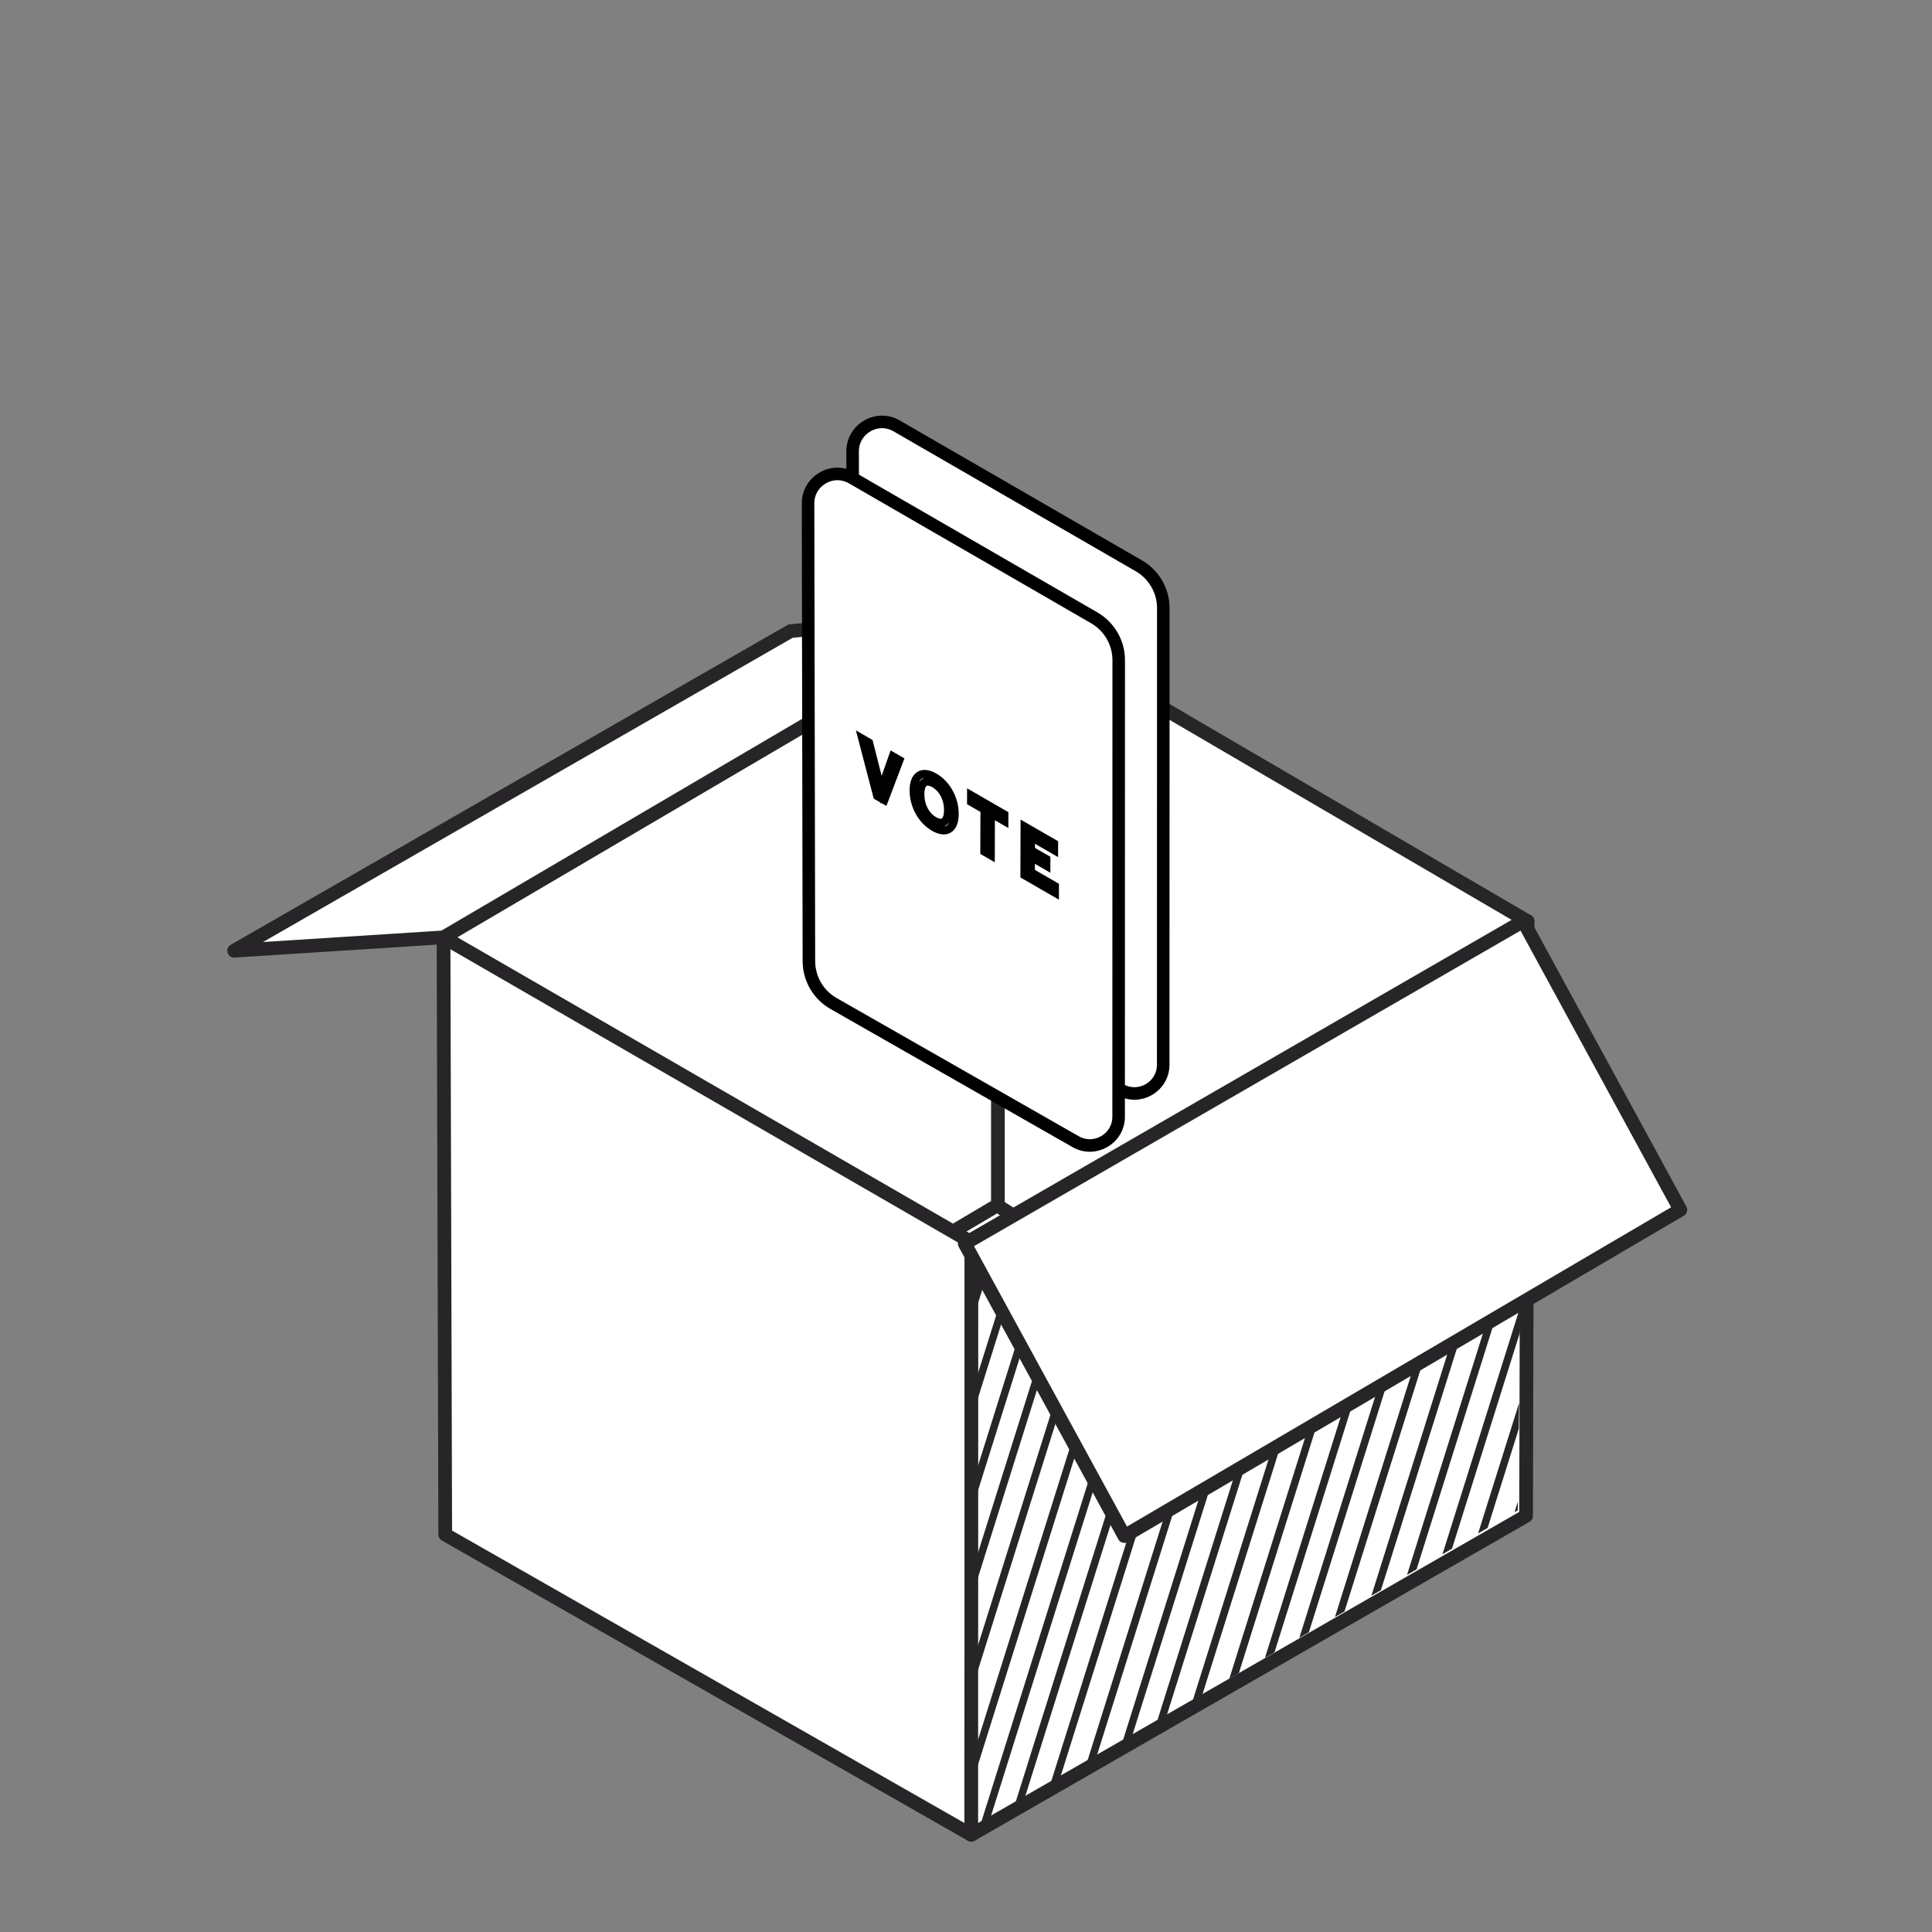 <svg xmlns="http://www.w3.org/2000/svg" xmlns:xlink="http://www.w3.org/1999/xlink" viewBox="0 0 260 260" width="260" height="260" preserveAspectRatio="xMidYMid slice" style="width: 100%; height: 100%; transform: translate3d(0px, 0px, 0px); content-visibility: visible;"><rect x="0" y="0" width="260" height="260" fill="#808080" stroke="none"/><defs><clipPath id="__lottie_element_30"><rect width="260" height="260" x="0" y="0"></rect></clipPath><clipPath id="__lottie_element_32"><path d="M0,0 L53,0 L53,110 L0,110z"></path></clipPath><clipPath id="__lottie_element_39"><path d="M0,0 L53,0 L53,110 L0,110z"></path></clipPath><clipPath id="__lottie_element_46"><path d="M0,0 L203,0 L203,180 L0,180z"></path></clipPath><clipPath id="__lottie_element_53"><path fill="#ffffff" clip-rule="nonzero" d=" M1.833,4.564 C1.833,4.564 2.458,82.75 2.458,82.75 C2.458,82.75 75.25,40.25 75.25,40.25 C75.25,40.25 76.25,-38.436 76.25,-38.436 C76.25,-38.436 1.833,4.564 1.833,4.564" fill-opacity="1"></path></clipPath></defs><g clip-path="url(#__lottie_element_30)"><g clip-path="url(#__lottie_element_46)" transform="matrix(1,0,0,1,27.5,73)" opacity="1" style="display: block;"><g transform="matrix(1.229,0,0,1.229,-64.02,-32.022)" opacity="1" style="display: block;"><g opacity="1" transform="matrix(1,0,0,1,137.633,68.16)"><path fill="rgb(255,255,255)" fill-opacity="1" d=" M-1.547,34.534 C-1.547,34.534 -59.352,1.138 -59.352,1.138 C-59.352,1.138 1.352,-34.534 1.352,-34.534 C1.352,-34.534 59.352,-0.626 59.352,-0.626 C59.352,-0.626 -1.547,34.534 -1.547,34.534z"></path><path stroke-linecap="round" stroke-linejoin="round" fill-opacity="0" stroke="rgb(39,37,40)" stroke-opacity="1" stroke-width="1.5" d=" M-1.547,34.534 C-1.547,34.534 -59.352,1.138 -59.352,1.138 C-59.352,1.138 1.352,-34.534 1.352,-34.534 C1.352,-34.534 59.352,-0.626 59.352,-0.626 C59.352,-0.626 -1.547,34.534 -1.547,34.534z"></path></g><g opacity="1" transform="matrix(1,0,0,1,97.223,52.583)"><path fill="rgb(255,255,255)" fill-opacity="1" d=" M-18.941,16.714 C-18.941,16.714 -41.871,18.18 -41.871,18.18 C-41.871,18.18 19.052,-16.816 19.052,-16.816 C19.052,-16.816 41.87,-18.993 41.87,-18.993 C41.87,-18.993 -18.941,16.714 -18.941,16.714z"></path><path stroke-linecap="round" stroke-linejoin="round" fill-opacity="0" stroke="rgb(39,37,40)" stroke-opacity="1" stroke-width="1.5" d=" M-18.941,16.714 C-18.941,16.714 -41.871,18.18 -41.871,18.18 C-41.871,18.18 19.052,-16.816 19.052,-16.816 C19.052,-16.816 41.87,-18.993 41.87,-18.993 C41.87,-18.993 -18.941,16.714 -18.941,16.714z"></path></g><g opacity="1" transform="matrix(1,0,0,1,167.088,96.598)"><path fill="rgb(255,255,255)" fill-opacity="1" d=" M9.076,-4.852 C9.076,-4.852 9.051,-3.868 9.051,-3.868 C9,-1.957 7.955,-0.21 6.294,0.736 C6.294,0.736 -5.058,7.201 -5.058,7.201 C-6.874,8.236 -9.13,6.921 -9.125,4.831 C-9.125,4.831 -9.124,4.046 -9.124,4.046 C-9.12,2.279 -8.184,0.646 -6.661,-0.251 C-6.661,-0.251 5.112,-7.187 5.112,-7.187 C6.891,-8.236 9.13,-6.917 9.076,-4.852z"></path><path stroke-linecap="round" stroke-linejoin="round" fill-opacity="0" stroke="rgb(39,37,40)" stroke-opacity="1" stroke-width="1.5" d=" M9.076,-4.852 C9.076,-4.852 9.051,-3.868 9.051,-3.868 C9,-1.957 7.955,-0.21 6.294,0.736 C6.294,0.736 -5.058,7.201 -5.058,7.201 C-6.874,8.236 -9.13,6.921 -9.125,4.831 C-9.125,4.831 -9.124,4.046 -9.124,4.046 C-9.12,2.279 -8.184,0.646 -6.661,-0.251 C-6.661,-0.251 5.112,-7.187 5.112,-7.187 C6.891,-8.236 9.13,-6.917 9.076,-4.852z"></path></g><g opacity="1" transform="matrix(1,0,0,1,136.63,67.506)"><path stroke-linecap="butt" stroke-linejoin="round" fill-opacity="0" stroke="rgb(39,37,40)" stroke-opacity="1" stroke-width="1.5" d=" M2.356,-33.881 C2.356,-33.881 2.356,31.094 2.356,31.094 C2.356,31.094 -2.355,33.881 -2.355,33.881"></path></g><g opacity="1" transform="matrix(1,0,0,1,139.859,99.253)"><path stroke-linecap="butt" stroke-linejoin="round" fill-opacity="0" stroke="rgb(39,37,40)" stroke-opacity="1" stroke-width="1.5" d=" M-0.732,-0.469 C-0.732,-0.469 0.732,0.469 0.732,0.469"></path></g><g opacity="1" transform="matrix(1,0,0,1,107.184,118.433)"><path fill="rgb(255,255,255)" fill-opacity="1" d=" M28.884,49.135 C28.884,49.135 -28.716,16.258 -28.716,16.258 C-28.716,16.258 -28.902,-49.135 -28.902,-49.135 C-28.902,-49.135 28.902,-15.74 28.902,-15.74 C28.902,-15.74 28.884,49.135 28.884,49.135z"></path><path stroke-linecap="butt" stroke-linejoin="round" fill-opacity="0" stroke="rgb(39,37,40)" stroke-opacity="1" stroke-width="1.5" d=" M28.884,49.135 C28.884,49.135 -28.716,16.258 -28.716,16.258 C-28.716,16.258 -28.902,-49.135 -28.902,-49.135 C-28.902,-49.135 28.902,-15.74 28.902,-15.74 C28.902,-15.74 28.884,49.135 28.884,49.135z"></path></g><g opacity="1" transform="matrix(1,0,0,1,166.526,117.551)"><path fill="rgb(255,255,255)" fill-opacity="1" d=" M30.458,-50.018 C30.458,-50.018 30.296,15.097 30.296,15.097 C30.296,15.097 -30.458,50.018 -30.458,50.018 C-30.458,50.018 -30.441,-14.857 -30.441,-14.857 C-30.441,-14.857 30.458,-50.018 30.458,-50.018z"></path><path stroke-linecap="round" stroke-linejoin="round" fill-opacity="0" stroke="rgb(39,37,40)" stroke-opacity="1" stroke-width="1.5" d=" M30.458,-50.018 C30.458,-50.018 30.296,15.097 30.296,15.097 C30.296,15.097 -30.458,50.018 -30.458,50.018 C-30.458,50.018 -30.441,-14.857 -30.441,-14.857 C-30.441,-14.857 30.458,-50.018 30.458,-50.018z"></path></g></g><g clip-path="url(#__lottie_element_53)" transform="matrix(1,0,0,1,101.5,90)" opacity="1" style="display: block;"><g opacity="1" transform="matrix(1,0,0,1,-128.082,-112.559)"><g opacity="1" transform="matrix(1,0,0,1,192.413,162.902)"><path stroke-linecap="round" stroke-linejoin="round" fill-opacity="0" stroke="rgb(39,37,40)" stroke-opacity="1" stroke-width="1" d=" M-27.51,87.529 C-27.51,87.529 27.51,-87.529 27.51,-87.529"></path></g><g opacity="1" transform="matrix(1,0,0,1,197.054,160.592)"><path stroke-linecap="round" stroke-linejoin="round" fill-opacity="0" stroke="rgb(39,37,40)" stroke-opacity="1" stroke-width="1" d=" M-27.51,87.529 C-27.51,87.529 27.51,-87.529 27.51,-87.529"></path></g><g opacity="1" transform="matrix(1,0,0,1,203.208,153.746)"><path stroke-linecap="round" stroke-linejoin="round" fill-opacity="0" stroke="rgb(39,37,40)" stroke-opacity="1" stroke-width="1" d=" M-27.51,87.529 C-27.51,87.529 27.51,-87.529 27.51,-87.529"></path></g><g opacity="1" transform="matrix(1,0,0,1,207.849,151.437)"><path stroke-linecap="round" stroke-linejoin="round" fill-opacity="0" stroke="rgb(39,37,40)" stroke-opacity="1" stroke-width="1" d=" M-27.51,87.529 C-27.51,87.529 27.51,-87.529 27.51,-87.529"></path></g><g opacity="1" transform="matrix(1,0,0,1,213.533,145.374)"><path stroke-linecap="round" stroke-linejoin="round" fill-opacity="0" stroke="rgb(39,37,40)" stroke-opacity="1" stroke-width="1" d=" M-27.51,87.529 C-27.51,87.529 27.51,-87.528 27.51,-87.528"></path></g><g opacity="1" transform="matrix(1,0,0,1,218.172,143.065)"><path stroke-linecap="round" stroke-linejoin="round" fill-opacity="0" stroke="rgb(39,37,40)" stroke-opacity="1" stroke-width="1" d=" M-27.51,87.529 C-27.51,87.529 27.51,-87.528 27.51,-87.528"></path></g><g opacity="1" transform="matrix(1,0,0,1,224.326,136.219)"><path stroke-linecap="round" stroke-linejoin="round" fill-opacity="0" stroke="rgb(39,37,40)" stroke-opacity="1" stroke-width="1" d=" M-27.51,87.529 C-27.51,87.529 27.51,-87.528 27.51,-87.528"></path></g><g opacity="1" transform="matrix(1,0,0,1,228.967,133.909)"><path stroke-linecap="round" stroke-linejoin="round" fill-opacity="0" stroke="rgb(39,37,40)" stroke-opacity="1" stroke-width="1" d=" M-27.51,87.529 C-27.51,87.529 27.51,-87.528 27.51,-87.528"></path></g><g opacity="1" transform="matrix(1,0,0,1,236.096,123.289)"><path stroke-linecap="round" stroke-linejoin="round" fill-opacity="0" stroke="rgb(39,37,40)" stroke-opacity="1" stroke-width="1" d=" M-27.51,87.529 C-27.51,87.529 27.51,-87.529 27.51,-87.529"></path></g><g opacity="1" transform="matrix(1,0,0,1,240.737,120.98)"><path stroke-linecap="round" stroke-linejoin="round" fill-opacity="0" stroke="rgb(39,37,40)" stroke-opacity="1" stroke-width="1" d=" M-27.51,87.529 C-27.51,87.529 27.51,-87.529 27.51,-87.529"></path></g><g opacity="1" transform="matrix(1,0,0,1,131.648,157.165)"><path stroke-linecap="round" stroke-linejoin="round" fill-opacity="0" stroke="rgb(39,37,40)" stroke-opacity="1" stroke-width="1" d=" M-27.511,87.529 C-27.511,87.529 27.51,-87.529 27.51,-87.529"></path></g><g opacity="1" transform="matrix(1,0,0,1,136.288,154.855)"><path stroke-linecap="round" stroke-linejoin="round" fill-opacity="0" stroke="rgb(39,37,40)" stroke-opacity="1" stroke-width="1" d=" M-27.51,87.529 C-27.51,87.529 27.51,-87.529 27.51,-87.529"></path></g><g opacity="1" transform="matrix(1,0,0,1,142.442,148.009)"><path stroke-linecap="round" stroke-linejoin="round" fill-opacity="0" stroke="rgb(39,37,40)" stroke-opacity="1" stroke-width="1" d=" M-27.51,87.529 C-27.51,87.529 27.51,-87.529 27.51,-87.529"></path></g><g opacity="1" transform="matrix(1,0,0,1,147.082,145.699)"><path stroke-linecap="round" stroke-linejoin="round" fill-opacity="0" stroke="rgb(39,37,40)" stroke-opacity="1" stroke-width="1" d=" M-27.51,87.529 C-27.51,87.529 27.51,-87.528 27.51,-87.528"></path></g><g opacity="1" transform="matrix(1,0,0,1,152.766,139.637)"><path stroke-linecap="round" stroke-linejoin="round" fill-opacity="0" stroke="rgb(39,37,40)" stroke-opacity="1" stroke-width="1" d=" M-27.51,87.529 C-27.51,87.529 27.51,-87.529 27.51,-87.529"></path></g><g opacity="1" transform="matrix(1,0,0,1,157.406,137.327)"><path stroke-linecap="round" stroke-linejoin="round" fill-opacity="0" stroke="rgb(39,37,40)" stroke-opacity="1" stroke-width="1" d=" M-27.51,87.529 C-27.51,87.529 27.51,-87.528 27.51,-87.528"></path></g><g opacity="1" transform="matrix(1,0,0,1,163.56,130.482)"><path stroke-linecap="round" stroke-linejoin="round" fill-opacity="0" stroke="rgb(39,37,40)" stroke-opacity="1" stroke-width="1" d=" M-27.51,87.529 C-27.51,87.529 27.51,-87.529 27.51,-87.529"></path></g><g opacity="1" transform="matrix(1,0,0,1,168.201,128.172)"><path stroke-linecap="round" stroke-linejoin="round" fill-opacity="0" stroke="rgb(39,37,40)" stroke-opacity="1" stroke-width="1" d=" M-27.51,87.529 C-27.51,87.529 27.51,-87.529 27.51,-87.529"></path></g><g opacity="1" transform="matrix(1,0,0,1,175.33,117.552)"><path stroke-linecap="round" stroke-linejoin="round" fill-opacity="0" stroke="rgb(39,37,40)" stroke-opacity="1" stroke-width="1" d=" M-27.51,87.529 C-27.51,87.529 27.51,-87.529 27.51,-87.529"></path></g><g opacity="1" transform="matrix(1,0,0,1,179.97,115.242)"><path stroke-linecap="round" stroke-linejoin="round" fill-opacity="0" stroke="rgb(39,37,40)" stroke-opacity="1" stroke-width="1" d=" M-27.51,87.529 C-27.51,87.529 27.51,-87.529 27.51,-87.529"></path></g><g opacity="1" transform="matrix(1,0,0,1,186.124,108.397)"><path stroke-linecap="round" stroke-linejoin="round" fill-opacity="0" stroke="rgb(39,37,40)" stroke-opacity="1" stroke-width="1" d=" M-27.51,87.529 C-27.51,87.529 27.51,-87.529 27.51,-87.529"></path></g><g opacity="1" transform="matrix(1,0,0,1,190.765,106.087)"><path stroke-linecap="round" stroke-linejoin="round" fill-opacity="0" stroke="rgb(39,37,40)" stroke-opacity="1" stroke-width="1" d=" M-27.51,87.529 C-27.51,87.529 27.51,-87.529 27.51,-87.529"></path></g><g opacity="1" transform="matrix(1,0,0,1,196.449,100.025)"><path stroke-linecap="round" stroke-linejoin="round" fill-opacity="0" stroke="rgb(39,37,40)" stroke-opacity="1" stroke-width="1" d=" M-27.51,87.529 C-27.51,87.529 27.51,-87.529 27.51,-87.529"></path></g><g opacity="1" transform="matrix(1,0,0,1,201.088,97.715)"><path stroke-linecap="round" stroke-linejoin="round" fill-opacity="0" stroke="rgb(39,37,40)" stroke-opacity="1" stroke-width="1" d=" M-27.51,87.529 C-27.51,87.529 27.51,-87.529 27.51,-87.529"></path></g><g opacity="1" transform="matrix(1,0,0,1,207.242,90.869)"><path stroke-linecap="round" stroke-linejoin="round" fill-opacity="0" stroke="rgb(39,37,40)" stroke-opacity="1" stroke-width="1" d=" M-27.51,87.529 C-27.51,87.529 27.51,-87.529 27.51,-87.529"></path></g><g opacity="1" transform="matrix(1,0,0,1,211.883,88.559)"><path stroke-linecap="round" stroke-linejoin="round" fill-opacity="0" stroke="rgb(39,37,40)" stroke-opacity="1" stroke-width="1" d=" M-27.51,87.529 C-27.51,87.529 27.51,-87.529 27.51,-87.529"></path></g><g opacity="1" transform="matrix(1,0,0,1,67.658,162.371)"><path stroke-linecap="round" stroke-linejoin="round" fill-opacity="0" stroke="rgb(39,37,40)" stroke-opacity="1" stroke-width="1" d=" M-27.51,87.529 C-27.51,87.529 27.51,-87.529 27.51,-87.529"></path></g><g opacity="1" transform="matrix(1,0,0,1,72.299,160.062)"><path stroke-linecap="round" stroke-linejoin="round" fill-opacity="0" stroke="rgb(39,37,40)" stroke-opacity="1" stroke-width="1" d=" M-27.51,87.529 C-27.51,87.529 27.51,-87.529 27.51,-87.529"></path></g><g opacity="1" transform="matrix(1,0,0,1,78.452,153.215)"><path stroke-linecap="round" stroke-linejoin="round" fill-opacity="0" stroke="rgb(39,37,40)" stroke-opacity="1" stroke-width="1" d=" M-27.51,87.529 C-27.51,87.529 27.51,-87.529 27.51,-87.529"></path></g><g opacity="1" transform="matrix(1,0,0,1,83.092,150.905)"><path stroke-linecap="round" stroke-linejoin="round" fill-opacity="0" stroke="rgb(39,37,40)" stroke-opacity="1" stroke-width="1" d=" M-27.51,87.529 C-27.51,87.529 27.51,-87.529 27.51,-87.529"></path></g><g opacity="1" transform="matrix(1,0,0,1,88.777,144.844)"><path stroke-linecap="round" stroke-linejoin="round" fill-opacity="0" stroke="rgb(39,37,40)" stroke-opacity="1" stroke-width="1" d=" M-27.51,87.529 C-27.51,87.529 27.51,-87.528 27.51,-87.528"></path></g><g opacity="1" transform="matrix(1,0,0,1,93.417,142.534)"><path stroke-linecap="round" stroke-linejoin="round" fill-opacity="0" stroke="rgb(39,37,40)" stroke-opacity="1" stroke-width="1" d=" M-27.51,87.529 C-27.51,87.529 27.51,-87.528 27.51,-87.528"></path></g><g opacity="1" transform="matrix(1,0,0,1,99.571,135.688)"><path stroke-linecap="round" stroke-linejoin="round" fill-opacity="0" stroke="rgb(39,37,40)" stroke-opacity="1" stroke-width="1" d=" M-27.51,87.529 C-27.51,87.529 27.51,-87.529 27.51,-87.529"></path></g><g opacity="1" transform="matrix(1,0,0,1,104.211,133.378)"><path stroke-linecap="round" stroke-linejoin="round" fill-opacity="0" stroke="rgb(39,37,40)" stroke-opacity="1" stroke-width="1" d=" M-27.51,87.529 C-27.51,87.529 27.51,-87.529 27.51,-87.529"></path></g><g opacity="1" transform="matrix(1,0,0,1,111.34,122.758)"><path stroke-linecap="round" stroke-linejoin="round" fill-opacity="0" stroke="rgb(39,37,40)" stroke-opacity="1" stroke-width="1" d=" M-27.51,87.529 C-27.51,87.529 27.51,-87.529 27.51,-87.529"></path></g><g opacity="1" transform="matrix(1,0,0,1,115.981,120.448)"><path stroke-linecap="round" stroke-linejoin="round" fill-opacity="0" stroke="rgb(39,37,40)" stroke-opacity="1" stroke-width="1" d=" M-27.51,87.529 C-27.51,87.529 27.51,-87.529 27.51,-87.529"></path></g><g opacity="1" transform="matrix(1,0,0,1,122.134,113.603)"><path stroke-linecap="round" stroke-linejoin="round" fill-opacity="0" stroke="rgb(39,37,40)" stroke-opacity="1" stroke-width="1" d=" M-27.51,87.529 C-27.51,87.529 27.51,-87.529 27.51,-87.529"></path></g><g opacity="1" transform="matrix(1,0,0,1,126.775,111.293)"><path stroke-linecap="round" stroke-linejoin="round" fill-opacity="0" stroke="rgb(39,37,40)" stroke-opacity="1" stroke-width="1" d=" M-27.51,87.529 C-27.51,87.529 27.51,-87.529 27.51,-87.529"></path></g><g opacity="1" transform="matrix(1,0,0,1,132.459,105.231)"><path stroke-linecap="round" stroke-linejoin="round" fill-opacity="0" stroke="rgb(39,37,40)" stroke-opacity="1" stroke-width="1" d=" M-27.51,87.529 C-27.51,87.529 27.51,-87.529 27.51,-87.529"></path></g><g opacity="1" transform="matrix(1,0,0,1,137.098,102.921)"><path stroke-linecap="round" stroke-linejoin="round" fill-opacity="0" stroke="rgb(39,37,40)" stroke-opacity="1" stroke-width="1" d=" M-27.51,87.529 C-27.51,87.529 27.51,-87.529 27.51,-87.529"></path></g><g opacity="1" transform="matrix(1,0,0,1,143.253,96.075)"><path stroke-linecap="round" stroke-linejoin="round" fill-opacity="0" stroke="rgb(39,37,40)" stroke-opacity="1" stroke-width="1" d=" M-27.51,87.529 C-27.51,87.529 27.51,-87.529 27.51,-87.529"></path></g><g opacity="1" transform="matrix(1,0,0,1,147.893,93.766)"><path stroke-linecap="round" stroke-linejoin="round" fill-opacity="0" stroke="rgb(39,37,40)" stroke-opacity="1" stroke-width="1" d=" M-27.51,87.529 C-27.51,87.529 27.51,-87.529 27.51,-87.529"></path></g><g opacity="1" transform="matrix(1,0,0,1,28.01,139.107)"><path stroke-linecap="round" stroke-linejoin="round" fill-opacity="0" stroke="rgb(39,37,40)" stroke-opacity="1" stroke-width="1" d=" M-27.51,87.529 C-27.51,87.529 27.51,-87.529 27.51,-87.529"></path></g><g opacity="1" transform="matrix(1,0,0,1,32.651,136.797)"><path stroke-linecap="round" stroke-linejoin="round" fill-opacity="0" stroke="rgb(39,37,40)" stroke-opacity="1" stroke-width="1" d=" M-27.51,87.529 C-27.51,87.529 27.51,-87.529 27.51,-87.529"></path></g><g opacity="1" transform="matrix(1,0,0,1,38.805,129.95)"><path stroke-linecap="round" stroke-linejoin="round" fill-opacity="0" stroke="rgb(39,37,40)" stroke-opacity="1" stroke-width="1" d=" M-27.51,87.529 C-27.51,87.529 27.51,-87.529 27.51,-87.529"></path></g><g opacity="1" transform="matrix(1,0,0,1,43.445,127.641)"><path stroke-linecap="round" stroke-linejoin="round" fill-opacity="0" stroke="rgb(39,37,40)" stroke-opacity="1" stroke-width="1" d=" M-27.51,87.529 C-27.51,87.529 27.51,-87.529 27.51,-87.529"></path></g><g opacity="1" transform="matrix(1,0,0,1,50.574,117.021)"><path stroke-linecap="round" stroke-linejoin="round" fill-opacity="0" stroke="rgb(39,37,40)" stroke-opacity="1" stroke-width="1" d=" M-27.51,87.529 C-27.51,87.529 27.51,-87.529 27.51,-87.529"></path></g><g opacity="1" transform="matrix(1,0,0,1,55.215,114.711)"><path stroke-linecap="round" stroke-linejoin="round" fill-opacity="0" stroke="rgb(39,37,40)" stroke-opacity="1" stroke-width="1" d=" M-27.51,87.529 C-27.51,87.529 27.51,-87.529 27.51,-87.529"></path></g><g opacity="1" transform="matrix(1,0,0,1,61.368,107.865)"><path stroke-linecap="round" stroke-linejoin="round" fill-opacity="0" stroke="rgb(39,37,40)" stroke-opacity="1" stroke-width="1" d=" M-27.51,87.529 C-27.51,87.529 27.51,-87.529 27.51,-87.529"></path></g><g opacity="1" transform="matrix(1,0,0,1,66.009,105.556)"><path stroke-linecap="round" stroke-linejoin="round" fill-opacity="0" stroke="rgb(39,37,40)" stroke-opacity="1" stroke-width="1" d=" M-27.511,87.529 C-27.511,87.529 27.51,-87.529 27.51,-87.529"></path></g><g opacity="1" transform="matrix(1,0,0,1,71.693,99.493)"><path stroke-linecap="round" stroke-linejoin="round" fill-opacity="0" stroke="rgb(39,37,40)" stroke-opacity="1" stroke-width="1" d=" M-27.51,87.529 C-27.51,87.529 27.51,-87.529 27.51,-87.529"></path></g><g opacity="1" transform="matrix(1,0,0,1,76.333,97.184)"><path stroke-linecap="round" stroke-linejoin="round" fill-opacity="0" stroke="rgb(39,37,40)" stroke-opacity="1" stroke-width="1" d=" M-27.51,87.529 C-27.51,87.529 27.51,-87.529 27.51,-87.529"></path></g><g opacity="1" transform="matrix(1,0,0,1,82.487,90.338)"><path stroke-linecap="round" stroke-linejoin="round" fill-opacity="0" stroke="rgb(39,37,40)" stroke-opacity="1" stroke-width="1" d=" M-27.51,87.529 C-27.51,87.529 27.51,-87.529 27.51,-87.529"></path></g><g opacity="1" transform="matrix(1,0,0,1,87.127,88.029)"><path stroke-linecap="round" stroke-linejoin="round" fill-opacity="0" stroke="rgb(39,37,40)" stroke-opacity="1" stroke-width="1" d=" M-27.51,87.529 C-27.51,87.529 27.51,-87.529 27.51,-87.529"></path></g></g></g><g transform="matrix(1.234,0,0,1.234,-65.597,-32.372)" opacity="1" style="display: block;"><g opacity="1" transform="matrix(1,0,0,1,175.104,101.064)"><path fill="rgb(255,255,255)" fill-opacity="1" d=" M-21.612,33.531 C-21.612,33.531 -39.018,1.63 -39.018,1.63 C-39.018,1.63 21.881,-33.531 21.881,-33.531 C21.881,-33.531 39.019,-2.048 39.019,-2.048 C39.019,-2.048 -21.612,33.531 -21.612,33.531z"></path><path stroke-linecap="round" stroke-linejoin="round" fill-opacity="0" stroke="rgb(39,37,40)" stroke-opacity="1" stroke-width="1.5" d=" M-21.612,33.531 C-21.612,33.531 -39.018,1.63 -39.018,1.63 C-39.018,1.63 21.881,-33.531 21.881,-33.531 C21.881,-33.531 39.019,-2.048 39.019,-2.048 C39.019,-2.048 -21.612,33.531 -21.612,33.531z"></path></g></g></g><g clip-path="url(#__lottie_element_39)" transform="matrix(1,0,0,1,109.5,47)" opacity="1" style="display: block;"><g transform="matrix(1.125,0,0,1.125,1.019,4.575)" opacity="1" style="display: block;"><g opacity="1" transform="matrix(1,0,0,1,22.334,44.781)"><path fill="rgb(255,255,255)" fill-opacity="1" d=" M13.428,39.721 C13.428,39.721 -15.53,23.193 -15.53,23.193 C-17.349,22.154 -18.473,20.222 -18.477,18.127 C-18.477,18.127 -18.579,-36.628 -18.579,-36.628 C-18.584,-39.336 -15.653,-41.031 -13.308,-39.676 C-13.308,-39.676 15.663,-22.938 15.663,-22.938 C17.471,-21.893 18.584,-19.964 18.584,-17.876 C18.584,-17.876 18.574,36.734 18.574,36.734 C18.574,39.374 15.721,41.031 13.428,39.721z"></path><path stroke-linecap="butt" stroke-linejoin="round" fill-opacity="0" stroke="rgb(0,0,0)" stroke-opacity="1" stroke-width="1.5" d=" M13.428,39.721 C13.428,39.721 -15.53,23.193 -15.53,23.193 C-17.349,22.154 -18.473,20.222 -18.477,18.127 C-18.477,18.127 -18.579,-36.628 -18.579,-36.628 C-18.584,-39.336 -15.653,-41.031 -13.308,-39.676 C-13.308,-39.676 15.663,-22.938 15.663,-22.938 C17.471,-21.893 18.584,-19.964 18.584,-17.876 C18.584,-17.876 18.574,36.734 18.574,36.734 C18.574,39.374 15.721,41.031 13.428,39.721z"></path></g><g opacity="1" transform="matrix(0.649,0,0,0.649,18.842,43.891)"><path stroke-linecap="butt" stroke-linejoin="miter" fill-opacity="0" stroke-miterlimit="4" stroke="rgb(0,0,0)" stroke-opacity="1" stroke-width="1.5" d=" M0.048,-4.611 C2.294,-3.314 3.786,-0.58 3.778,2.188 C3.77,4.944 2.256,5.941 -0.036,4.617 C-2.293,3.314 -3.786,0.581 -3.778,-2.174 C-3.77,-4.943 -2.256,-5.941 0.048,-4.611z M2.562,1.512 C2.562,1.512 2.562,1.432 2.562,1.432 C2.568,-0.651 1.601,-2.502 0.033,-3.406 C-1.558,-4.325 -2.543,-3.63 -2.549,-1.52 C-2.549,-1.52 -2.55,-1.438 -2.55,-1.438 C-2.556,0.659 -1.588,2.51 -0.021,3.415 C1.558,4.326 2.556,3.636 2.562,1.512z"></path></g><g opacity="1" transform="matrix(0.649,0,0,0.649,12.464,39.972)"><path stroke-linecap="butt" stroke-linejoin="miter" fill-opacity="0" stroke-miterlimit="4" stroke="rgb(0,0,0)" stroke-opacity="1" stroke-width="1.5" d=" M3.421,-1.697 C3.421,-1.697 0.635,5.647 0.635,5.647 C0.635,5.647 -0.663,4.898 -0.663,4.898 C-0.663,4.898 -3.421,-5.648 -3.421,-5.648 C-3.421,-5.648 -2.182,-4.932 -2.182,-4.932 C-2.182,-4.932 0.031,3.764 0.031,3.764 C0.031,3.764 2.206,-2.4 2.206,-2.4 C2.206,-2.4 3.421,-1.697 3.421,-1.697z"></path></g><g opacity="1" transform="matrix(0.649,0,0,0.649,25.248,46.657)"><path stroke-linecap="butt" stroke-linejoin="miter" fill-opacity="0" stroke-miterlimit="4" stroke="rgb(0,0,0)" stroke-opacity="1" stroke-width="1.5" d=" M3.061,-1.987 C3.061,-1.987 3.057,-0.791 3.057,-0.791 C3.057,-0.791 0.577,-2.222 0.577,-2.222 C0.577,-2.222 0.555,5.519 0.555,5.519 C0.555,5.519 -0.615,4.844 -0.615,4.844 C-0.615,4.844 -0.592,-2.898 -0.592,-2.898 C-0.592,-2.898 -3.061,-4.323 -3.061,-4.323 C-3.061,-4.323 -3.057,-5.519 -3.057,-5.519 C-3.057,-5.519 3.061,-1.987 3.061,-1.987z"></path></g><g opacity="1" transform="matrix(0.649,0,0,0.649,31.464,50.762)"><path stroke-linecap="butt" stroke-linejoin="miter" fill-opacity="0" stroke-miterlimit="4" stroke="rgb(0,0,0)" stroke-opacity="1" stroke-width="1.5" d=" M2.65,-2.952 C2.65,-2.952 2.646,-1.757 2.646,-1.757 C2.646,-1.757 -1.611,-4.215 -1.611,-4.215 C-1.611,-4.215 -1.619,-1.728 -1.619,-1.728 C-1.619,-1.728 1.224,-0.088 1.224,-0.088 C1.224,-0.088 1.22,1.122 1.22,1.122 C1.22,1.122 -1.621,-0.519 -1.621,-0.519 C-1.621,-0.519 -1.629,2.331 -1.629,2.331 C-1.629,2.331 2.803,4.891 2.803,4.891 C2.803,4.891 2.8,6.087 2.8,6.087 C2.8,6.087 -2.803,2.852 -2.803,2.852 C-2.803,2.852 -2.778,-6.087 -2.778,-6.087 C-2.778,-6.087 2.65,-2.952 2.65,-2.952z"></path></g></g></g><g clip-path="url(#__lottie_element_32)" transform="matrix(1,0,0,1,103.5,54)" opacity="1" style="display: block;"><g transform="matrix(1.125,0,0,1.125,1.019,4.575)" opacity="1" style="display: block;"><g opacity="1" transform="matrix(1,0,0,1,22.334,44.781)"><path fill="rgb(255,255,255)" fill-opacity="1" d=" M13.428,39.721 C13.428,39.721 -15.53,23.193 -15.53,23.193 C-17.349,22.154 -18.473,20.222 -18.477,18.127 C-18.477,18.127 -18.579,-36.628 -18.579,-36.628 C-18.584,-39.336 -15.653,-41.031 -13.308,-39.676 C-13.308,-39.676 15.663,-22.938 15.663,-22.938 C17.471,-21.893 18.584,-19.964 18.584,-17.876 C18.584,-17.876 18.574,36.734 18.574,36.734 C18.574,39.374 15.721,41.031 13.428,39.721z"></path><path stroke-linecap="butt" stroke-linejoin="round" fill-opacity="0" stroke="rgb(0,0,0)" stroke-opacity="1" stroke-width="1.5" d=" M13.428,39.721 C13.428,39.721 -15.53,23.193 -15.53,23.193 C-17.349,22.154 -18.473,20.222 -18.477,18.127 C-18.477,18.127 -18.579,-36.628 -18.579,-36.628 C-18.584,-39.336 -15.653,-41.031 -13.308,-39.676 C-13.308,-39.676 15.663,-22.938 15.663,-22.938 C17.471,-21.893 18.584,-19.964 18.584,-17.876 C18.584,-17.876 18.574,36.734 18.574,36.734 C18.574,39.374 15.721,41.031 13.428,39.721z"></path></g><g opacity="1" transform="matrix(0.649,0,0,0.649,18.842,43.891)"><path stroke-linecap="butt" stroke-linejoin="miter" fill-opacity="0" stroke-miterlimit="4" stroke="rgb(0,0,0)" stroke-opacity="1" stroke-width="1.5" d=" M0.048,-4.611 C2.294,-3.314 3.786,-0.58 3.778,2.188 C3.77,4.944 2.256,5.941 -0.036,4.617 C-2.293,3.314 -3.786,0.581 -3.778,-2.174 C-3.77,-4.943 -2.256,-5.941 0.048,-4.611z M2.562,1.512 C2.562,1.512 2.562,1.432 2.562,1.432 C2.568,-0.651 1.601,-2.502 0.033,-3.406 C-1.558,-4.325 -2.543,-3.63 -2.549,-1.52 C-2.549,-1.52 -2.55,-1.438 -2.55,-1.438 C-2.556,0.659 -1.588,2.51 -0.021,3.415 C1.558,4.326 2.556,3.636 2.562,1.512z"></path></g><g opacity="1" transform="matrix(0.649,0,0,0.649,12.464,39.972)"><path stroke-linecap="butt" stroke-linejoin="miter" fill-opacity="0" stroke-miterlimit="4" stroke="rgb(0,0,0)" stroke-opacity="1" stroke-width="1.5" d=" M3.421,-1.697 C3.421,-1.697 0.635,5.647 0.635,5.647 C0.635,5.647 -0.663,4.898 -0.663,4.898 C-0.663,4.898 -3.421,-5.648 -3.421,-5.648 C-3.421,-5.648 -2.182,-4.932 -2.182,-4.932 C-2.182,-4.932 0.031,3.764 0.031,3.764 C0.031,3.764 2.206,-2.4 2.206,-2.4 C2.206,-2.4 3.421,-1.697 3.421,-1.697z"></path></g><g opacity="1" transform="matrix(0.649,0,0,0.649,25.248,46.657)"><path stroke-linecap="butt" stroke-linejoin="miter" fill-opacity="0" stroke-miterlimit="4" stroke="rgb(0,0,0)" stroke-opacity="1" stroke-width="1.5" d=" M3.061,-1.987 C3.061,-1.987 3.057,-0.791 3.057,-0.791 C3.057,-0.791 0.577,-2.222 0.577,-2.222 C0.577,-2.222 0.555,5.519 0.555,5.519 C0.555,5.519 -0.615,4.844 -0.615,4.844 C-0.615,4.844 -0.592,-2.898 -0.592,-2.898 C-0.592,-2.898 -3.061,-4.323 -3.061,-4.323 C-3.061,-4.323 -3.057,-5.519 -3.057,-5.519 C-3.057,-5.519 3.061,-1.987 3.061,-1.987z"></path></g><g opacity="1" transform="matrix(0.649,0,0,0.649,31.464,50.762)"><path stroke-linecap="butt" stroke-linejoin="miter" fill-opacity="0" stroke-miterlimit="4" stroke="rgb(0,0,0)" stroke-opacity="1" stroke-width="1.5" d=" M2.65,-2.952 C2.65,-2.952 2.646,-1.757 2.646,-1.757 C2.646,-1.757 -1.611,-4.215 -1.611,-4.215 C-1.611,-4.215 -1.619,-1.728 -1.619,-1.728 C-1.619,-1.728 1.224,-0.088 1.224,-0.088 C1.224,-0.088 1.22,1.122 1.22,1.122 C1.22,1.122 -1.621,-0.519 -1.621,-0.519 C-1.621,-0.519 -1.629,2.331 -1.629,2.331 C-1.629,2.331 2.803,4.891 2.803,4.891 C2.803,4.891 2.8,6.087 2.8,6.087 C2.8,6.087 -2.803,2.852 -2.803,2.852 C-2.803,2.852 -2.778,-6.087 -2.778,-6.087 C-2.778,-6.087 2.65,-2.952 2.65,-2.952z"></path></g></g></g></g></svg>